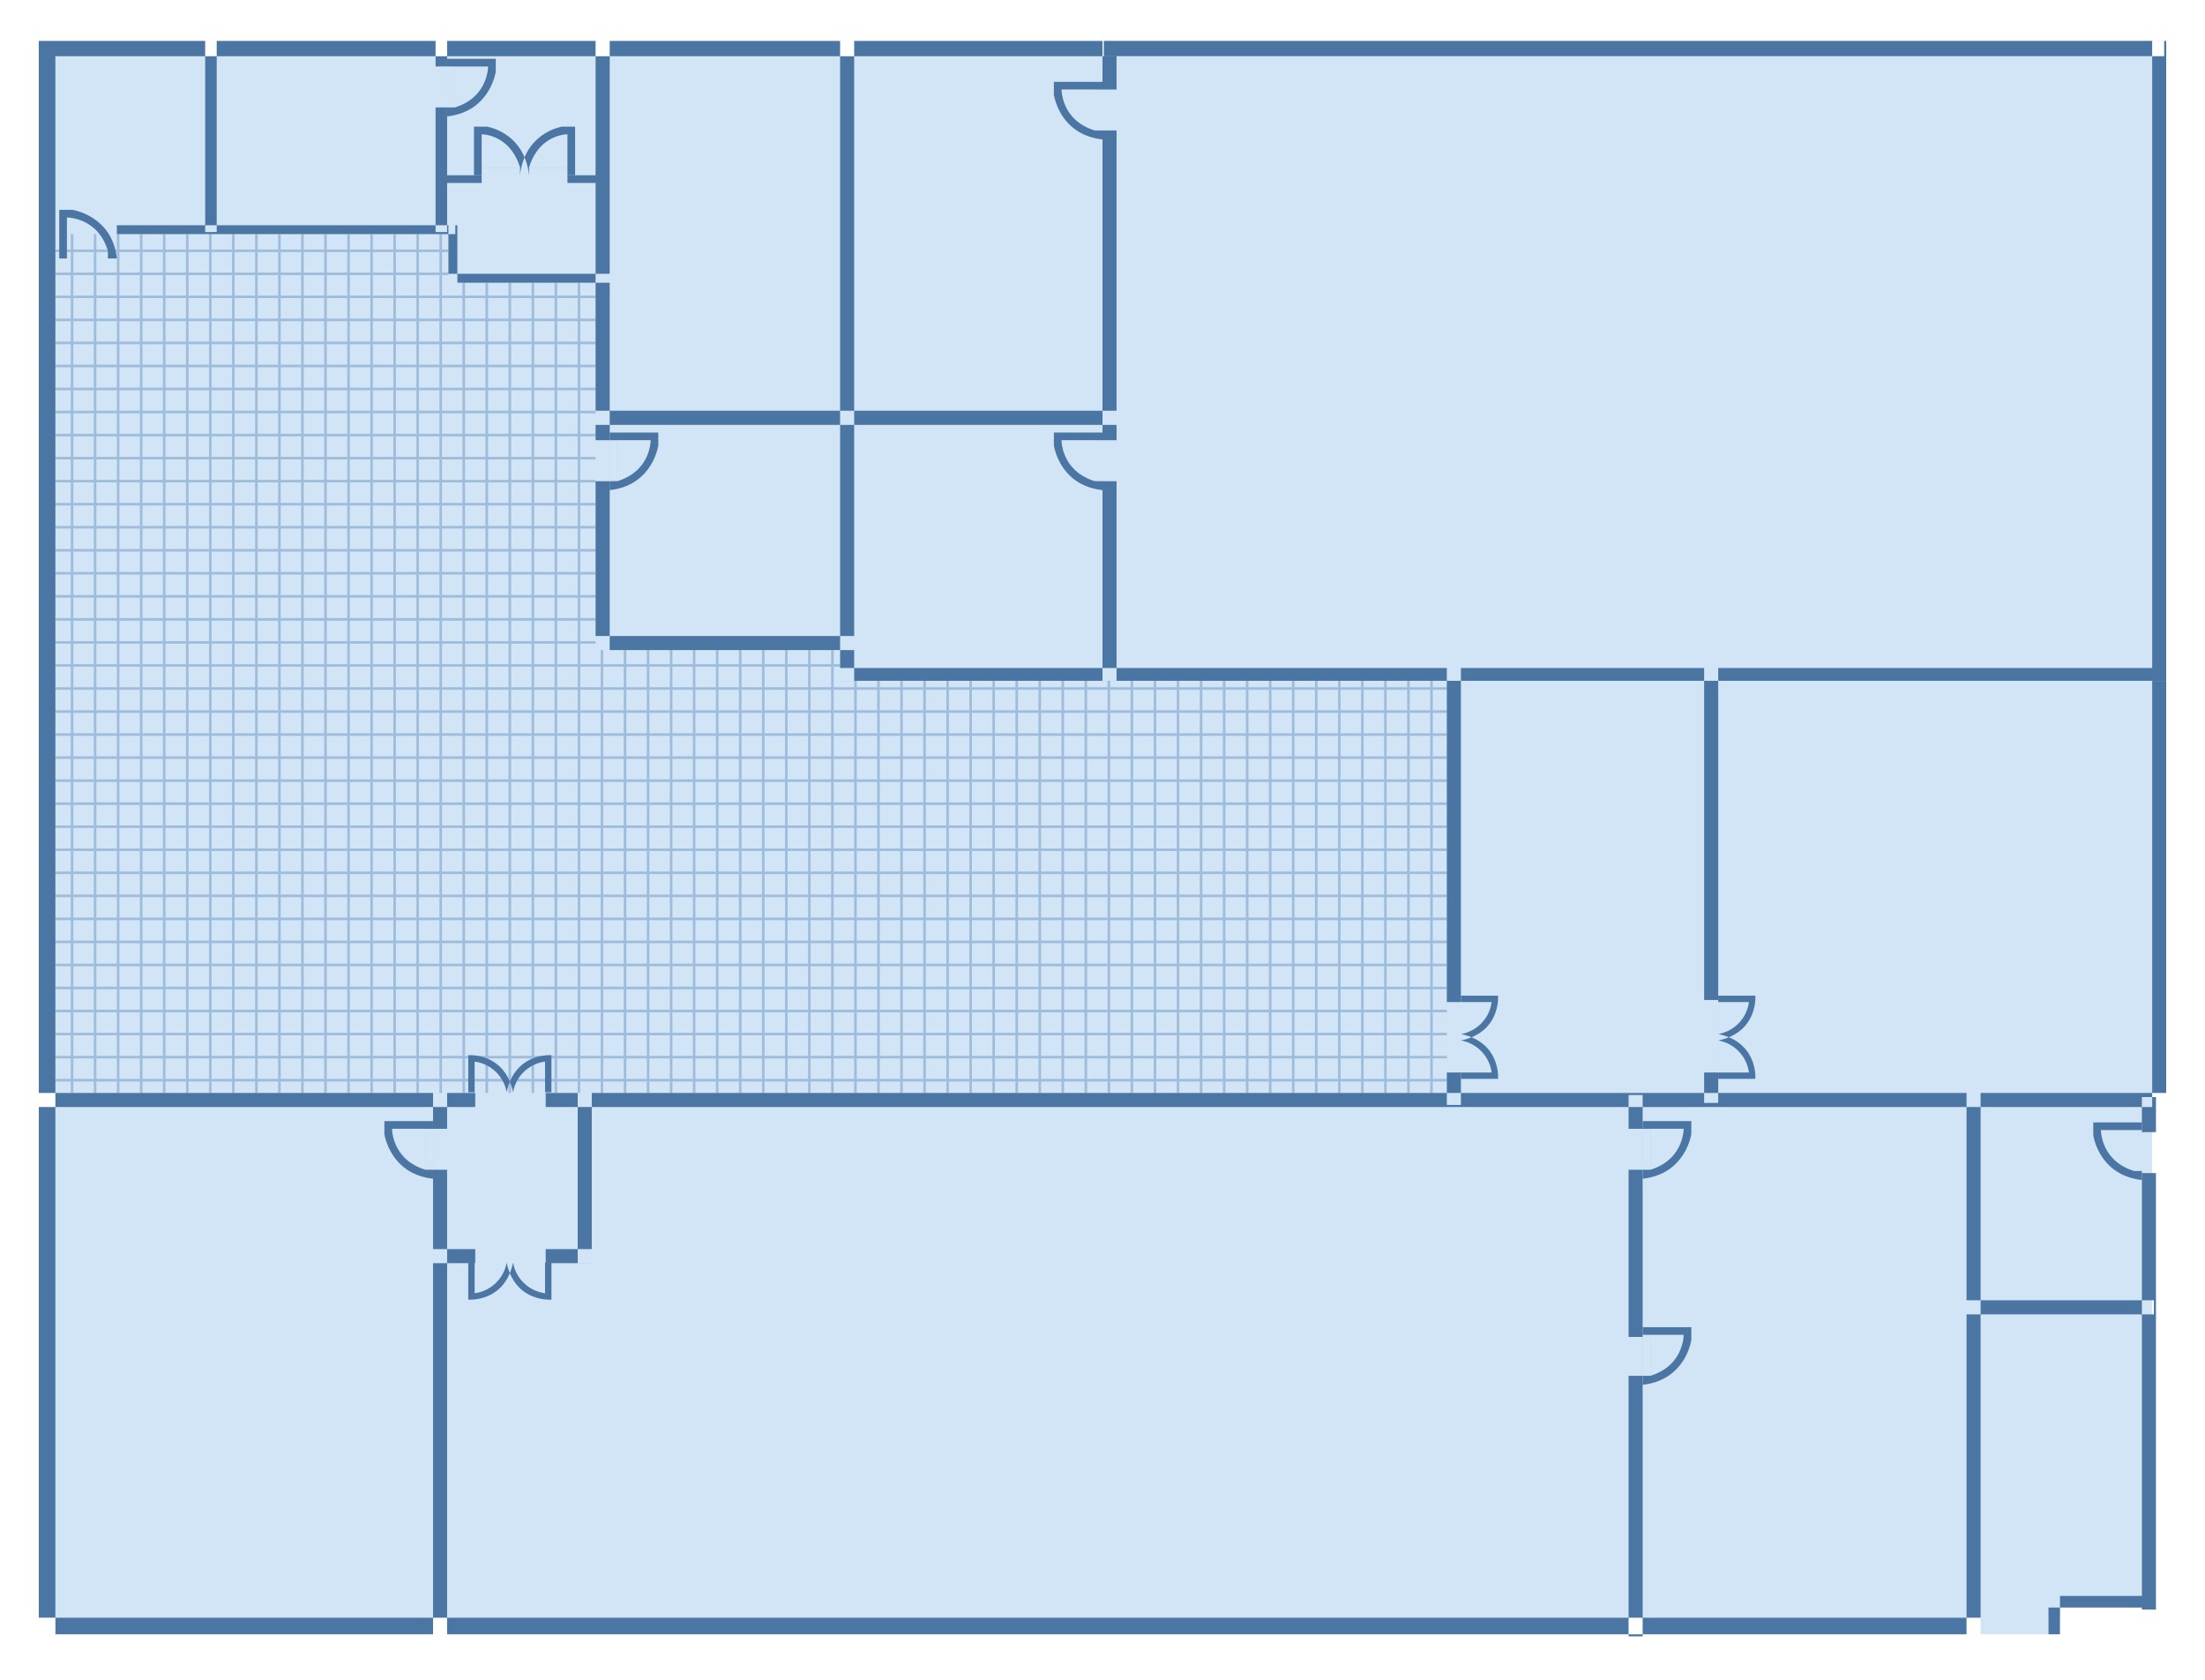 <svg id="地板" xmlns="http://www.w3.org/2000/svg" width="1068" height="814" viewBox="0 0 1068 814">
<defs>
    <style>
      .cls-1, .cls-2 {
        fill: #d2e5f7;
      }

      .cls-1, .cls-3, .cls-4 {
        fill-rule: evenodd;
      }

      .cls-3 {
        fill: #9dbddb;
      }

      .cls-4 {
        fill: #4b76a3;
      }
    </style>
  </defs>
  <path id="矩形_4" data-name="矩形 4" class="cls-1" d="M26.844,27.25H1042.41V783.625H26.844V27.25ZM997.75,778.687h44.66v4.938H997.75v-4.938Z"/>
  <rect id="矩形_7" data-name="矩形 7" class="cls-2" x="959.313" y="781.625" width="32.875" height="10.063"/>
  <path id="矩形_3" data-name="矩形 3" class="cls-1" d="M217.187,136.969h71.282V314.906H217.187V136.969ZM26.844,314.906H406.906V529.437H26.844V314.906Zm380.062,14.906H700.781V529.437H406.906V329.812ZM26.844,113.406H217.187v201.5H26.844v-201.5Z"/>
  <path id="横线" class="cls-3" d="M26.844,120.875H217.187v1.219H26.844v-1.219Zm0,11.156H217.187v1.219H26.844v-1.219Zm0,11.156H288.469v1.219H26.844v-1.219Zm0,11.157H288.469v1.25H26.844v-1.25Zm0,11.156H288.469v1.25H26.844V165.5Zm0,11.156H288.469v1.25H26.844v-1.25Zm0,11.156H288.469v1.25H26.844v-1.25Zm0,11.157H288.469v1.25H26.844v-1.25Zm0,11.156H288.469v1.25H26.844v-1.25Zm0,11.187H288.469v1.219H26.844v-1.219Zm0,11.157H288.469v1.218H26.844v-1.218Zm0,11.156H288.469v1.25H26.844v-1.25Zm0,11.156H288.469v1.25H26.844v-1.25Zm0,11.156H288.469v1.25H26.844v-1.25Zm0,11.157H288.469v1.25H26.844v-1.25Zm0,11.156H288.469v1.25H26.844v-1.25Zm0,11.156H288.469v1.25H26.844v-1.25Zm0,11.188H288.469v1.218H26.844v-1.218Zm0,11.156H406.906v1.219H26.844V321.75Zm0,11.156H700.781v1.219H26.844v-1.219Zm0,11.156H700.781v1.25H26.844v-1.25Zm0,11.157H700.781v1.25H26.844v-1.25Zm0,11.156H700.781v1.25H26.844v-1.25Zm0,11.156H700.781v1.25H26.844v-1.25Zm0,11.156H700.781v1.25H26.844v-1.25Zm0,11.188H700.781v1.219H26.844v-1.219Zm0,11.156H700.781v1.219H26.844v-1.219Zm0,11.156H700.781v1.219H26.844v-1.219Zm0,11.157H700.781v1.25H26.844v-1.25Zm0,11.156H700.781v1.25H26.844V444.5Zm0,11.156H700.781v1.25H26.844v-1.25Zm0,11.156H700.781v1.25H26.844v-1.25Zm0,11.157H700.781v1.25H26.844v-1.25Zm0,11.156H700.781v1.25H26.844v-1.25Zm0,11.187H700.781v1.219H26.844v-1.219Zm0,11.157H700.781v1.218H26.844v-1.218Zm0,11.156H700.781v1.25H26.844v-1.25Z"/>
  <path id="竖线" class="cls-3" d="M279.812,136.969h1.219V529.437h-1.219V136.969Zm11.157,177.937h1.218V529.437h-1.218V314.906Zm-33.5-177.937h1.25V529.437h-1.25V136.969Zm11.156,0h1.25V529.437h-1.25V136.969Zm-33.469,0h1.25V529.437h-1.25V136.969Zm11.156,0h1.25V529.437h-1.25V136.969Zm-33.468-23.563h1.25V529.437h-1.25V113.406ZM224,136.969h1.25V529.437H224V136.969Zm78.125,177.937h1.25V529.437h-1.25V314.906Zm11.156,0h1.25V529.437h-1.25V314.906Zm11.156,0h1.25V529.437h-1.25V314.906Zm11.157,0h1.25V529.437h-1.25V314.906Zm11.156,0H348V529.437h-1.25V314.906Zm11.156,0h1.25V529.437h-1.25V314.906Zm11.188,0h1.218V529.437h-1.218V314.906Zm11.156,0h1.219V529.437H380.25V314.906Zm11.156,0h1.219V529.437h-1.219V314.906Zm11.156,0h1.25V529.437h-1.25V314.906Zm11.157,14.906h1.25V529.437h-1.25V329.812Zm0-.012h1.24m9.915,0.012h1.25V529.437h-1.25V329.812Zm0-.012h1.24m9.911,0.012h1.25V529.437h-1.25V329.812Zm0.009-.012h1.24m9.907,0.012h1.25V529.437h-1.25V329.812Zm0.013-.012h1.24m9.935,0.012h1.219V529.437h-1.219V329.812Zm-0.015-.012h1.24m9.931,0.012h1.219V529.437h-1.219V329.812Zm-0.011-.012h1.24m9.927,0.012h1.219V529.437h-1.219V329.812Zm-0.007-.012h1.24m9.924,0.012h1.25V529.437h-1.25V329.812Zm0-.012h1.24m9.92,0.012h1.25V529.437H503V329.812Zm0-.012h1.24m9.916,0.012h1.25V529.437h-1.25V329.812Zm0-.012h1.24m9.912,0.012h1.25V529.437h-1.25V329.812Zm0.008-.012h1.24m9.909,0.012h1.25V529.437h-1.25V329.812Zm0.011-.012h1.24m9.9,0.012h1.25V529.437h-1.25V329.812Zm0.015-.012h1.24m9.932,0.012h1.219V529.437h-1.219V329.812ZM558.8,329.8h1.24m9.929,0.012h1.218V529.437h-1.218V329.812Zm-0.009-.012h1.24m9.925,0.012h1.25V529.437h-1.25V329.812Zm0-.012h1.24m9.921,0.012h1.25V529.437h-1.25V329.812Zm0-.012h1.24m9.917,0.012h1.25V529.437h-1.25V329.812Zm0-.012h1.24m9.914,0.012h1.25V529.437h-1.25V329.812Zm0.006-.012h1.24m9.91,0.012H627V529.437h-1.25V329.812Zm0.01-.012H627m9.906,0.012h1.25V529.437h-1.25V329.812Zm0.014-.012h1.24m9.934,0.012h1.218V529.437h-1.218V329.812Zm-0.014-.012h1.24m9.93,0.012h1.219V529.437H659.25V329.812Zm-0.01-.012h1.24m9.926,0.012h1.219V529.437h-1.219V329.812ZM670.4,329.8h1.24m9.922,0.012h1.25V529.437h-1.25V329.812Zm0-.012h1.24m9.919,0.012h1.25V529.437h-1.25V329.812Zm0-.012h1.24M190.531,113.406h1.219V529.437h-1.219V113.406Zm11.156,0h1.219V529.437h-1.219V113.406Zm-33.5,0h1.25V529.437h-1.25V113.406Zm11.188,0h1.219V529.437h-1.219V113.406Zm-33.5,0h1.25V529.437h-1.25V113.406Zm11.156,0h1.25V529.437h-1.25V113.406Zm-33.469,0h1.25V529.437h-1.25V113.406Zm11.157,0h1.25V529.437h-1.25V113.406Zm-33.469,0h1.219V529.437H101.25V113.406Zm11.156,0h1.219V529.437h-1.219V113.406Zm-33.5,0h1.25V529.437h-1.25V113.406Zm11.188,0h1.219V529.437H90.094V113.406Zm-33.5,0h1.25V529.437h-1.25V113.406Zm11.156,0H69V529.437H67.75V113.406Zm-33.469,0h1.25V529.437h-1.25V113.406Zm11.156,0h1.25V529.437h-1.25V113.406Z"/>
  <path id="竖线_拷贝_10" data-name="竖线 拷贝 10" class="cls-4" d="M18.781,19.813H540.812V27.25H18.781V19.813ZM288.469,308.094h125.25v6.812H288.469v-6.812Zm0-109.125H540.812v6.843H288.469v-6.843ZM534.62,19.8h513.6v7.44H534.62V19.8ZM406.906,323.594H1049.22v6.218H406.906v-6.218ZM18.781,529.437H1049.22v6.813H18.781v-6.813Zm211.406,0h34.125v6.813H230.187v-6.813ZM18.781,783.625H959.312v8.062H18.781v-8.062ZM56.594,109.094H220.531v4.312H56.594v-4.312Zm160.593,23.531h78.125v4.344H217.187v-4.344ZM18.781,27.25h8.063V791.687H18.781V27.25Zm80.594-7.437h5.594v92.594H99.375V19.813Zm111.594,0h5.593v92.594h-5.593V19.813Zm0,12.375h5.593V52.031h-5.593V32.188Zm63.875,52.719h13.625v3.719H274.844V84.906Zm-58.282,0h16.75v3.719h-16.75V84.906Zm0.625,24.188h4.344v27.875h-4.344V109.094Zm71.282-89.281h6.843V314.906h-6.843V19.813Zm0,193.438h6.843v19.844h-6.843V213.25ZM406.906,19.813h6.813v310h-6.813v-310Zm127.094,0h6.812v310H534v-310Zm0,193.438h6.812v19.844H534V213.25Zm0-169.875h6.812V63.188H534V43.375Zm508.41-23.562h6.81v310h-6.81v-310Zm0,303.782h6.81V536.25h-6.81V323.594Zm-4.97,207.843h6.81v248.25h-6.81V531.437Zm0,16.969h6.81V568.25h-6.81V548.406ZM992.187,773.094h45.253v5.593H992.187v-5.593Zm0,0h5.563v18.593h-5.563V773.094ZM952.5,529.437h6.812v262.25H952.5V529.437Zm-163.688,1h6.813v262.25h-6.813V530.437Zm0,16.375h6.813v19.813h-6.813V546.812Zm0,100.813h6.813v18.844h-6.813V647.625ZM209.75,529.437h6.812v262.25H209.75V529.437Zm0,17.375h6.812v19.813H209.75V546.812Zm70.062-17.375h6.813v82.469h-6.813V529.437ZM209.75,605.094h76.875v6.812H209.75v-6.812Zm20.437,0h34.125v6.812H230.187v-6.812ZM952.5,629.875h90.75v6.812H952.5v-6.812ZM700.781,323.594h6.813V535.25h-6.813V323.594Zm0,161.812h6.813v34.125h-6.813V485.406ZM825.406,323.594h6.813V534.25h-6.813V323.594Zm0,160.812h6.813v35.125h-6.813V484.406Z"/>
  <path id="形状_1_拷贝_10" data-name="形状 1 拷贝 10" class="cls-4" d="M216.56,28.48h23.56v6.2s-2.635,19.414-23.56,21.7V28.48Zm3.72,3.72H236.4s0.17,14.872-16.12,19.84V32.2Zm-3.718-.013h3.719V52.031h-3.719V32.188ZM28.7,125.2V101.64h6.2s19.414,2.635,21.7,23.56H28.7Zm3.72-3.72V105.36s14.872-.171,19.84,16.12H32.42Zm-0.014-.011H52.25v3.718H32.406v-3.718ZM229.58,84.9V61.34h6.2s18.174,2.635,20.46,23.56H229.58Zm3.72-3.72V65.06s13.632-.171,18.6,16.12H233.3Zm0.012,0.008h18.594v3.719H233.312V81.188ZM278.56,84.9V61.34h-6.2S254.186,63.975,251.9,84.9h26.66Zm-3.72-3.72V65.06s-13.632-.171-18.6,16.12h18.6Zm-18.59.008h18.594v3.719H256.25V81.188ZM295.3,209.52h23.56v6.2s-2.635,19.414-23.56,21.7v-27.9Zm3.72,3.72h16.12s0.17,14.872-16.12,19.84V213.24Zm-3.708.01h3.719v19.844h-3.719V213.25ZM209.74,543.08H186.18v6.2s2.635,19.414,23.56,21.7v-27.9Zm-3.72,3.72H189.9s-0.171,14.872,16.12,19.84V546.8Zm0.011,0.012h3.719v19.813h-3.719V546.812ZM707.6,482.32h17.98s1.5,17.666-17.98,21.7v-21.7Zm0,3.1h14.88a18.169,18.169,0,0,1-14.88,15.5v-15.5Zm0,37.2h17.98s1.5-17.666-17.98-21.7v21.7Zm0-3.1h14.88a18.169,18.169,0,0,0-14.88-15.5v15.5ZM267.1,611.58v17.98s-17.666,1.5-21.7-17.98h21.7Zm-3.1,0v14.88a18.169,18.169,0,0,1-15.5-14.88H264Zm-37.2,0v17.98s17.665,1.5,21.7-17.98H226.8Zm3.1,0v14.88a18.17,18.17,0,0,0,15.5-14.88H229.9Zm37.2-82.44V511.16s-17.666-1.5-21.7,17.98h21.7Zm-3.1,0V514.26a18.169,18.169,0,0,0-15.5,14.88H264Zm-37.2,0V511.16s17.665-1.5,21.7,17.98H226.8Zm3.1,0V514.26a18.17,18.17,0,0,1,15.5,14.88H229.9Zm602.32-46.82H850.2s1.5,17.666-17.98,21.7v-21.7Zm0,3.1H847.1a18.169,18.169,0,0,1-14.88,15.5v-15.5Zm0,37.2H850.2s1.5-17.666-17.98-21.7v21.7Zm0-3.1H847.1a18.169,18.169,0,0,0-14.88-15.5v15.5ZM534,39.64H510.44v6.2s2.635,19.414,23.56,21.7V39.64Zm-3.72,3.72H514.16s-0.171,14.872,16.12,19.84V43.36Zm0,0.015H534V63.188h-3.719V43.375ZM534,209.52H510.44v6.2s2.635,19.414,23.56,21.7v-27.9Zm-3.72,3.72H514.16s-0.171,14.872,16.12,19.84V213.24Zm0,0.01H534v19.844h-3.719V213.25ZM1037.44,543.7h-23.56v6.2s2.63,19.414,23.56,21.7V543.7Zm-3.72,3.72H1017.6s-0.17,14.872,16.12,19.84V547.42Zm0-.014h3.72V567.25h-3.72V547.406ZM795.64,543.08H819.2v6.2s-2.635,19.414-23.56,21.7v-27.9Zm3.72,3.72h16.12s0.17,14.872-16.12,19.84V546.8Zm-3.735.012h3.75v19.813h-3.75V546.812ZM795.64,642.9H819.2v6.2s-2.635,19.414-23.56,21.7V642.9Zm3.72,3.72h16.12s0.17,14.872-16.12,19.84V646.62Zm-3.735,0h3.75v19.844h-3.75V646.625Z"/>
</svg>
